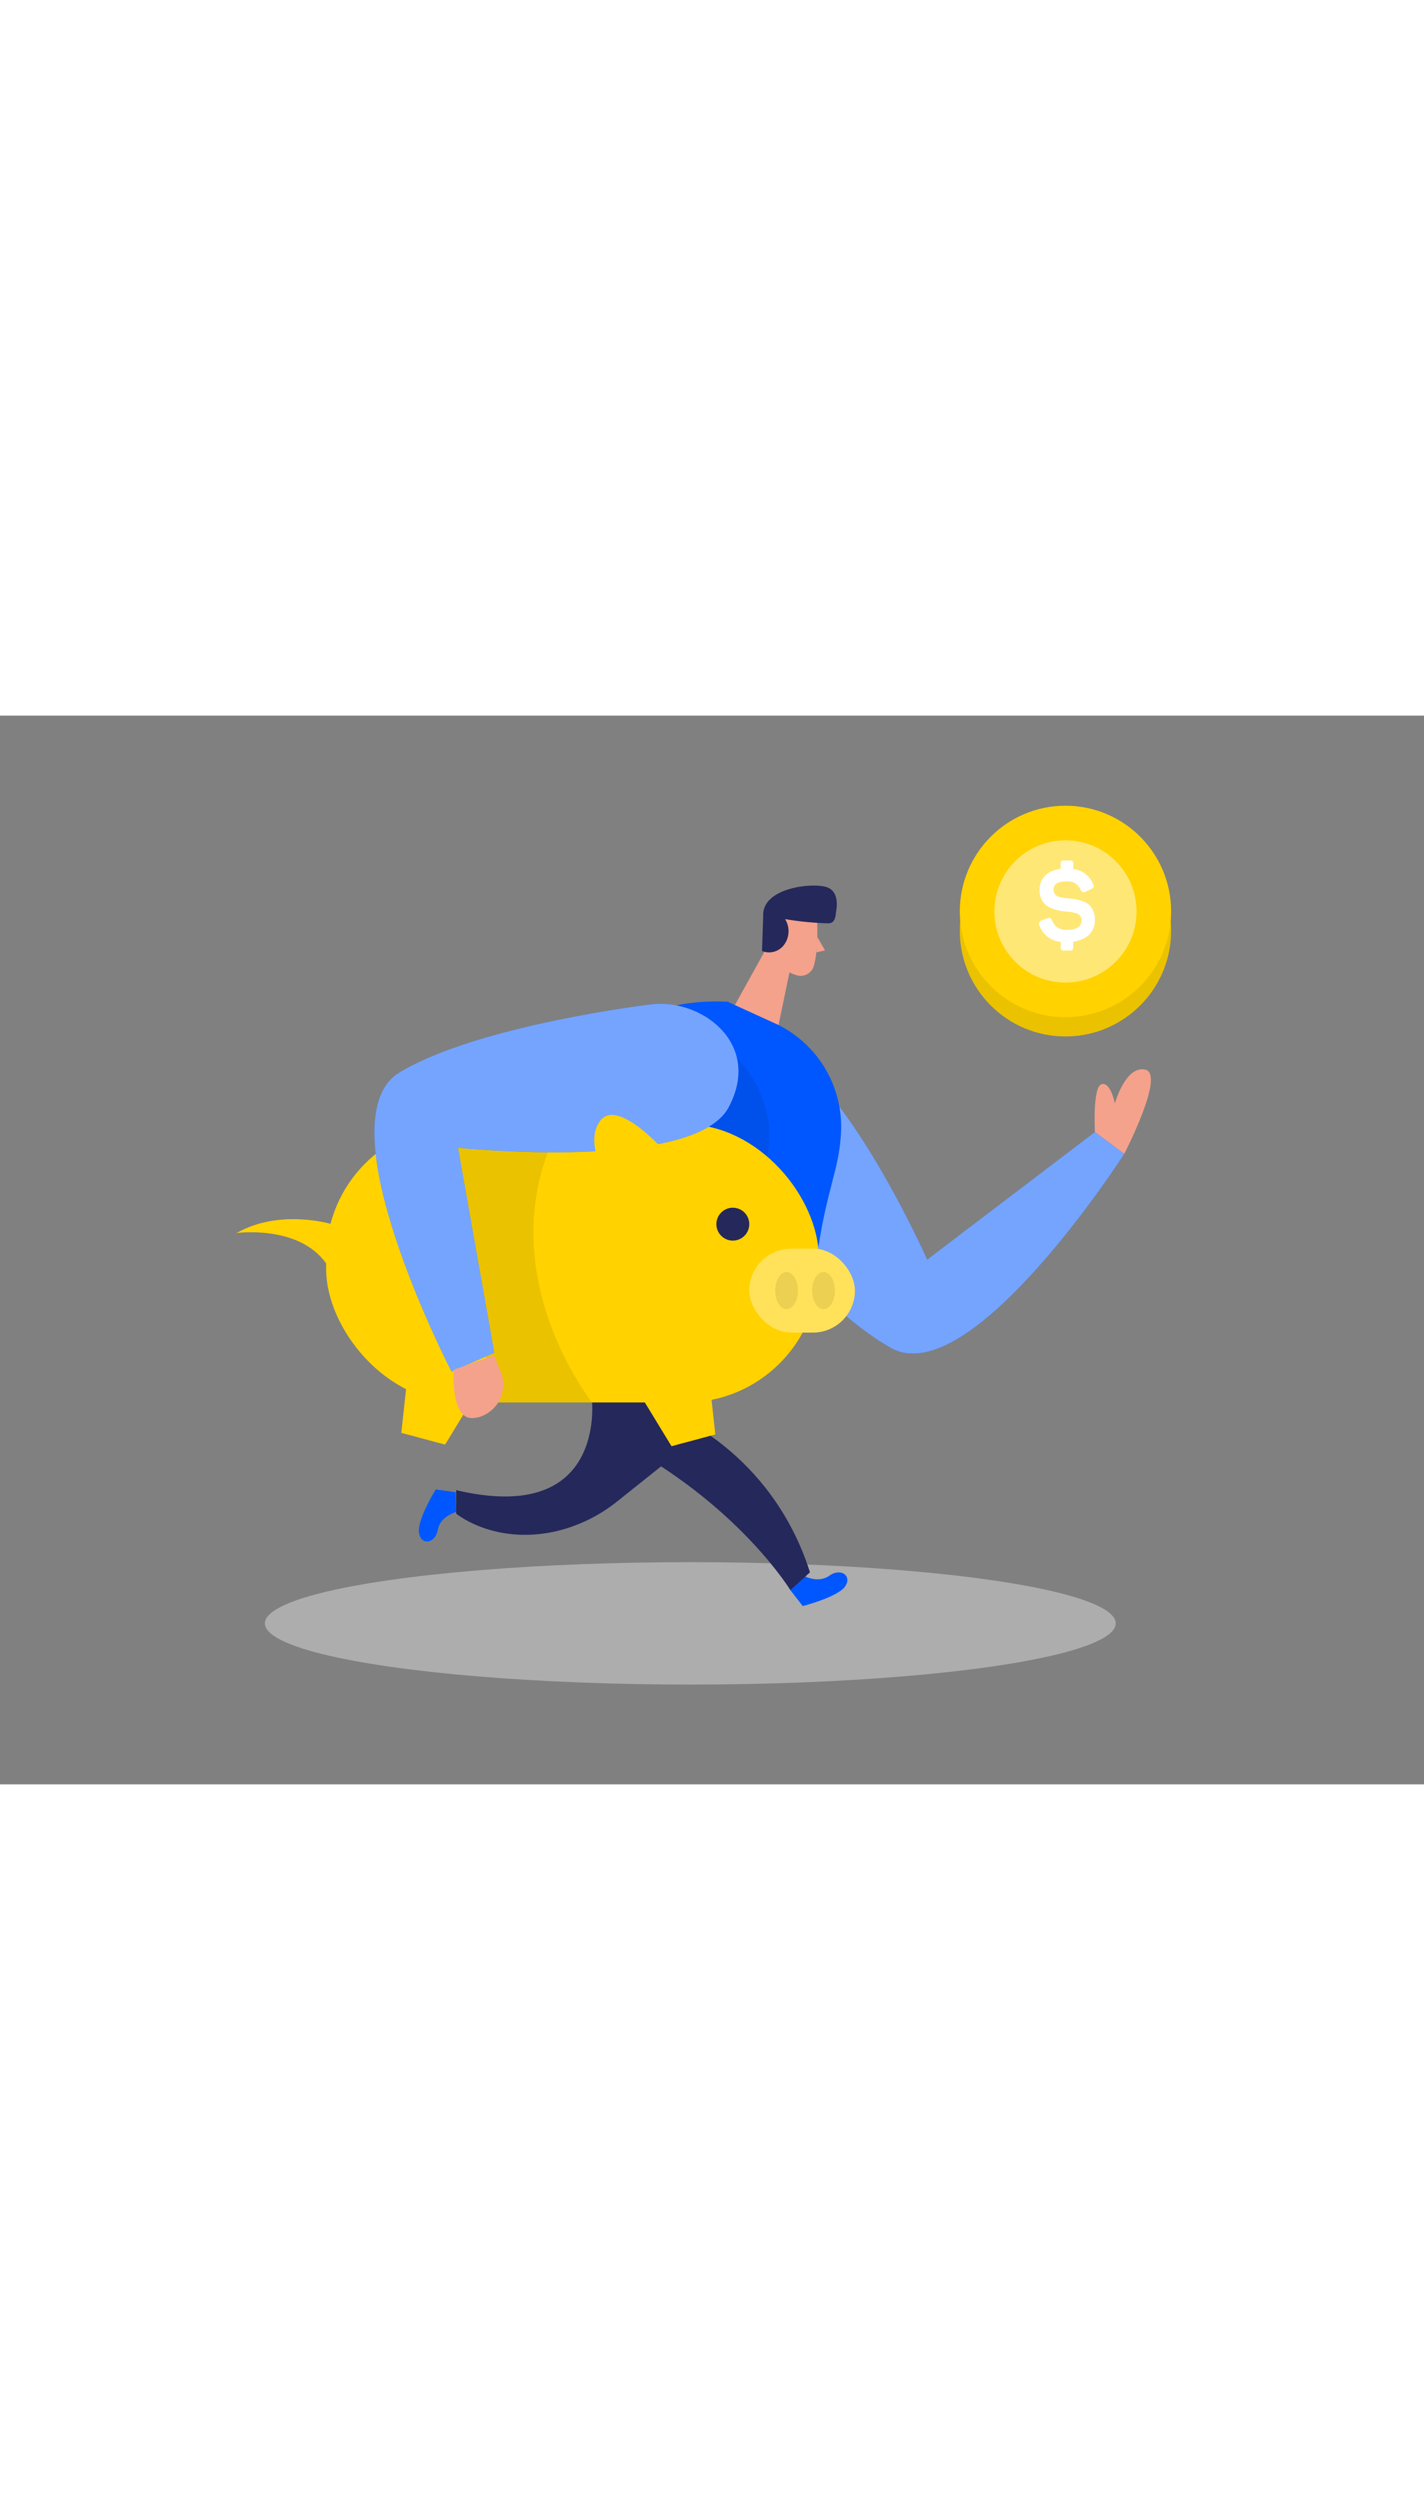 <svg id="Layer_1" data-name="Layer 1" xmlns="http://www.w3.org/2000/svg" viewBox="0 0 400 300" data-imageid="piggy-bank-two-color" imageName="Piggy Bank" class="illustrations_image" style="width: 171px;"><rect x="0" y="0" width="400" height="300" fill="#808080" stroke="none"/><title>#68_piggy bank_twocolour</title><polygon points="133.06 191.46 125.03 204.63 112.73 201.34 114.44 185.55 133.06 191.46" fill="#ffd200"/><path d="M229.5,57.51s.51,7.65-.88,12.71a3.86,3.86,0,0,1-4.76,2.68c-2.54-.74-5.75-2.47-6.53-6.54l-2.15-6.74a6.88,6.88,0,0,1,3.18-7.3C222.75,49.3,229.42,52.83,229.5,57.51Z" fill="#f4a28c"/><polygon points="218 60.38 205.81 82.37 218.41 88.22 222.12 70.33 218 60.38" fill="#f4a28c"/><path d="M214.38,56.22l-.33,9.85a5.22,5.22,0,0,0,6.34-1.95,6.4,6.4,0,0,0,.14-7,86.62,86.62,0,0,0,11.58,1.17c.8,0,2.54.38,2.7-3.1,0,0,1.41-5.58-2.47-7S214.05,48.22,214.38,56.22Z" fill="#24285b"/><polygon points="229.57 62.13 231.76 65.89 229.3 66.46 229.57 62.13" fill="#f4a28c"/><path d="M128.14,223.54s-4.47,1.16-5.16,5-4.61,4.54-5.28.94,4.69-12.26,4.69-12.26L128,218Z" fill="#0057ff" class="target-color"/><path d="M166.22,191.49s4.69,36-38.08,25.92V224S138.72,232.8,156,229a43.32,43.32,0,0,0,17.53-8.55l17.21-13.73L188.42,195l-15.12-7.14Z" fill="#24285b"/><circle cx="299.29" cy="60.38" r="29.68" fill="#ffd200"/><circle cx="299.29" cy="60.38" r="29.68" opacity="0.08"/><path d="M198.88,126.2S227.82,165,250.3,177.51,315.81,123,315.81,123l-8.25-6.11L260.45,152.7s-27.08-60.85-47.71-60.2S190,115,198.88,126.2Z" fill="#0057ff" class="target-color"/><path d="M198.88,126.2S227.82,165,250.3,177.51,315.81,123,315.81,123l-8.25-6.11L260.45,152.7s-27.08-60.85-47.71-60.2S190,115,198.88,126.2Z" fill="#fff" opacity="0.46"/><ellipse cx="193.91" cy="254.81" rx="119.5" ry="17.18" fill="#e6e6e6" opacity="0.45"/><path d="M204.39,80.31l14.06,6.42a32,32,0,0,1,17.76,30.87c-.5,7.67-2.2,11.37-4.62,22.31-2.9,13.15-2.65,26.93-13.79,34.5-8.34,5.67-19.38,14.88-21.87,25.17l-42.1-20.16S135.2,77.1,204.39,80.31Z" fill="#0057ff" class="target-color"/><path d="M207,96.06s23.42,22.32-4.89,49.41S183.4,108,207,96.06Z" opacity="0.08"/><rect x="91.61" y="114.7" width="138.4" height="78.1" rx="37.51" ry="37.51" fill="#ffd200"/><path d="M139.94,192.81h26.39s-27.7-34.64-11.3-73.16c0,0-29.42-2.34-29.15-3.38s1.54,29.93,1.54,29.93Z" opacity="0.08"/><path d="M182.37,81.12s-48,5.75-70.11,19,14.58,84,14.58,84l12-5.26-10.19-57.55s66.25,6.89,76-11.32S196.48,79,182.37,81.12Z" fill="#0057ff" class="target-color"/><path d="M182.37,81.12s-48,5.75-70.11,19,14.58,84,14.58,84l12-5.26-10.19-57.55s66.25,6.89,76-11.32S196.48,79,182.37,81.12Z" fill="#fff" opacity="0.46"/><path d="M225.74,241.43s4,2.29,7.21,0,6.48,0,4.44,3-11.9,5.52-11.9,5.52L222,245.47Z" fill="#0057ff" class="target-color"/><path d="M307.56,116.87s-.7-12.64,1.86-13.4,3.75,5.37,3.75,5.37,3-10.78,8.59-9.45S315.81,123,315.81,123Z" fill="#f4a28c"/><path d="M127.47,183.6s-1,14,5.36,13.58a8.56,8.56,0,0,0,2.24-.44,9.49,9.49,0,0,0,5.56-12.56l-1.83-4.58Z" fill="#f4a28c"/><rect x="210.47" y="149.62" width="29.67" height="23.56" rx="11.78" ry="11.78" fill="#ffd200"/><rect x="210.47" y="149.62" width="29.67" height="23.56" rx="11.78" ry="11.78" fill="#fff" opacity="0.35"/><circle cx="205.85" cy="142.75" r="4.62" fill="#24285b"/><circle cx="299.29" cy="54.97" r="29.68" fill="#ffd200"/><circle cx="299.29" cy="54.97" r="19.97" fill="#fff" opacity="0.46"/><path d="M187.69,195.54s28.84,10.48,39.83,44.94l-5.51,5s-13.77-22.65-45.29-40.15Z" fill="#24285b"/><path d="M171.25,131.71s-7.63-11.63-2.6-18.05,18.39,9,18.39,9Z" fill="#ffd200"/><ellipse cx="231.33" cy="161.4" rx="3.19" ry="5.21" opacity="0.08"/><ellipse cx="220.95" cy="161.4" rx="3.19" ry="5.21" opacity="0.08"/><polygon points="180.59 191.91 188.63 205.08 200.93 201.78 199.21 185.99 180.59 191.91" fill="#ffd200"/><path d="M93.2,142.75s-14.61-4.45-26.76,2.5c0,0,17.37-2.42,25.17,8.51Z" fill="#ffd200"/><path d="M300.56,40.65c.7,0,.91.24.91.93v1.48a6.78,6.78,0,0,1,5.56,4.2c.36.73.21,1.12-.6,1.48l-1.49.67c-.69.33-1,.18-1.42-.55a3.77,3.77,0,0,0-3.86-2.32c-2.57,0-3.75.75-3.75,2.48A2.29,2.29,0,0,0,298,51a17.19,17.19,0,0,0,2.18.33,13.93,13.93,0,0,1,4,.79,5.51,5.51,0,0,1,1.78,1,5.84,5.84,0,0,1,1.6,4.24c0,3.29-2.2,5.53-6.1,6.1V65c0,.7-.21.94-.91.94H298.9c-.69,0-.94-.24-.94-.94V63.49a6.87,6.87,0,0,1-6-4.65,1,1,0,0,1,.7-1.39l1.48-.55c.75-.27,1.08-.09,1.42.67a3.94,3.94,0,0,0,4.08,2.54c2.78,0,4.17-.88,4.17-2.66a1.87,1.87,0,0,0-1.3-1.88,10.44,10.44,0,0,0-3-.57,13.16,13.16,0,0,1-4-.88,5.57,5.57,0,0,1-1.76-1A5.51,5.51,0,0,1,292,49c0-3.27,2.06-5.44,5.92-6V41.58c0-.69.25-.93.94-.93Z" fill="#fff"/></svg>